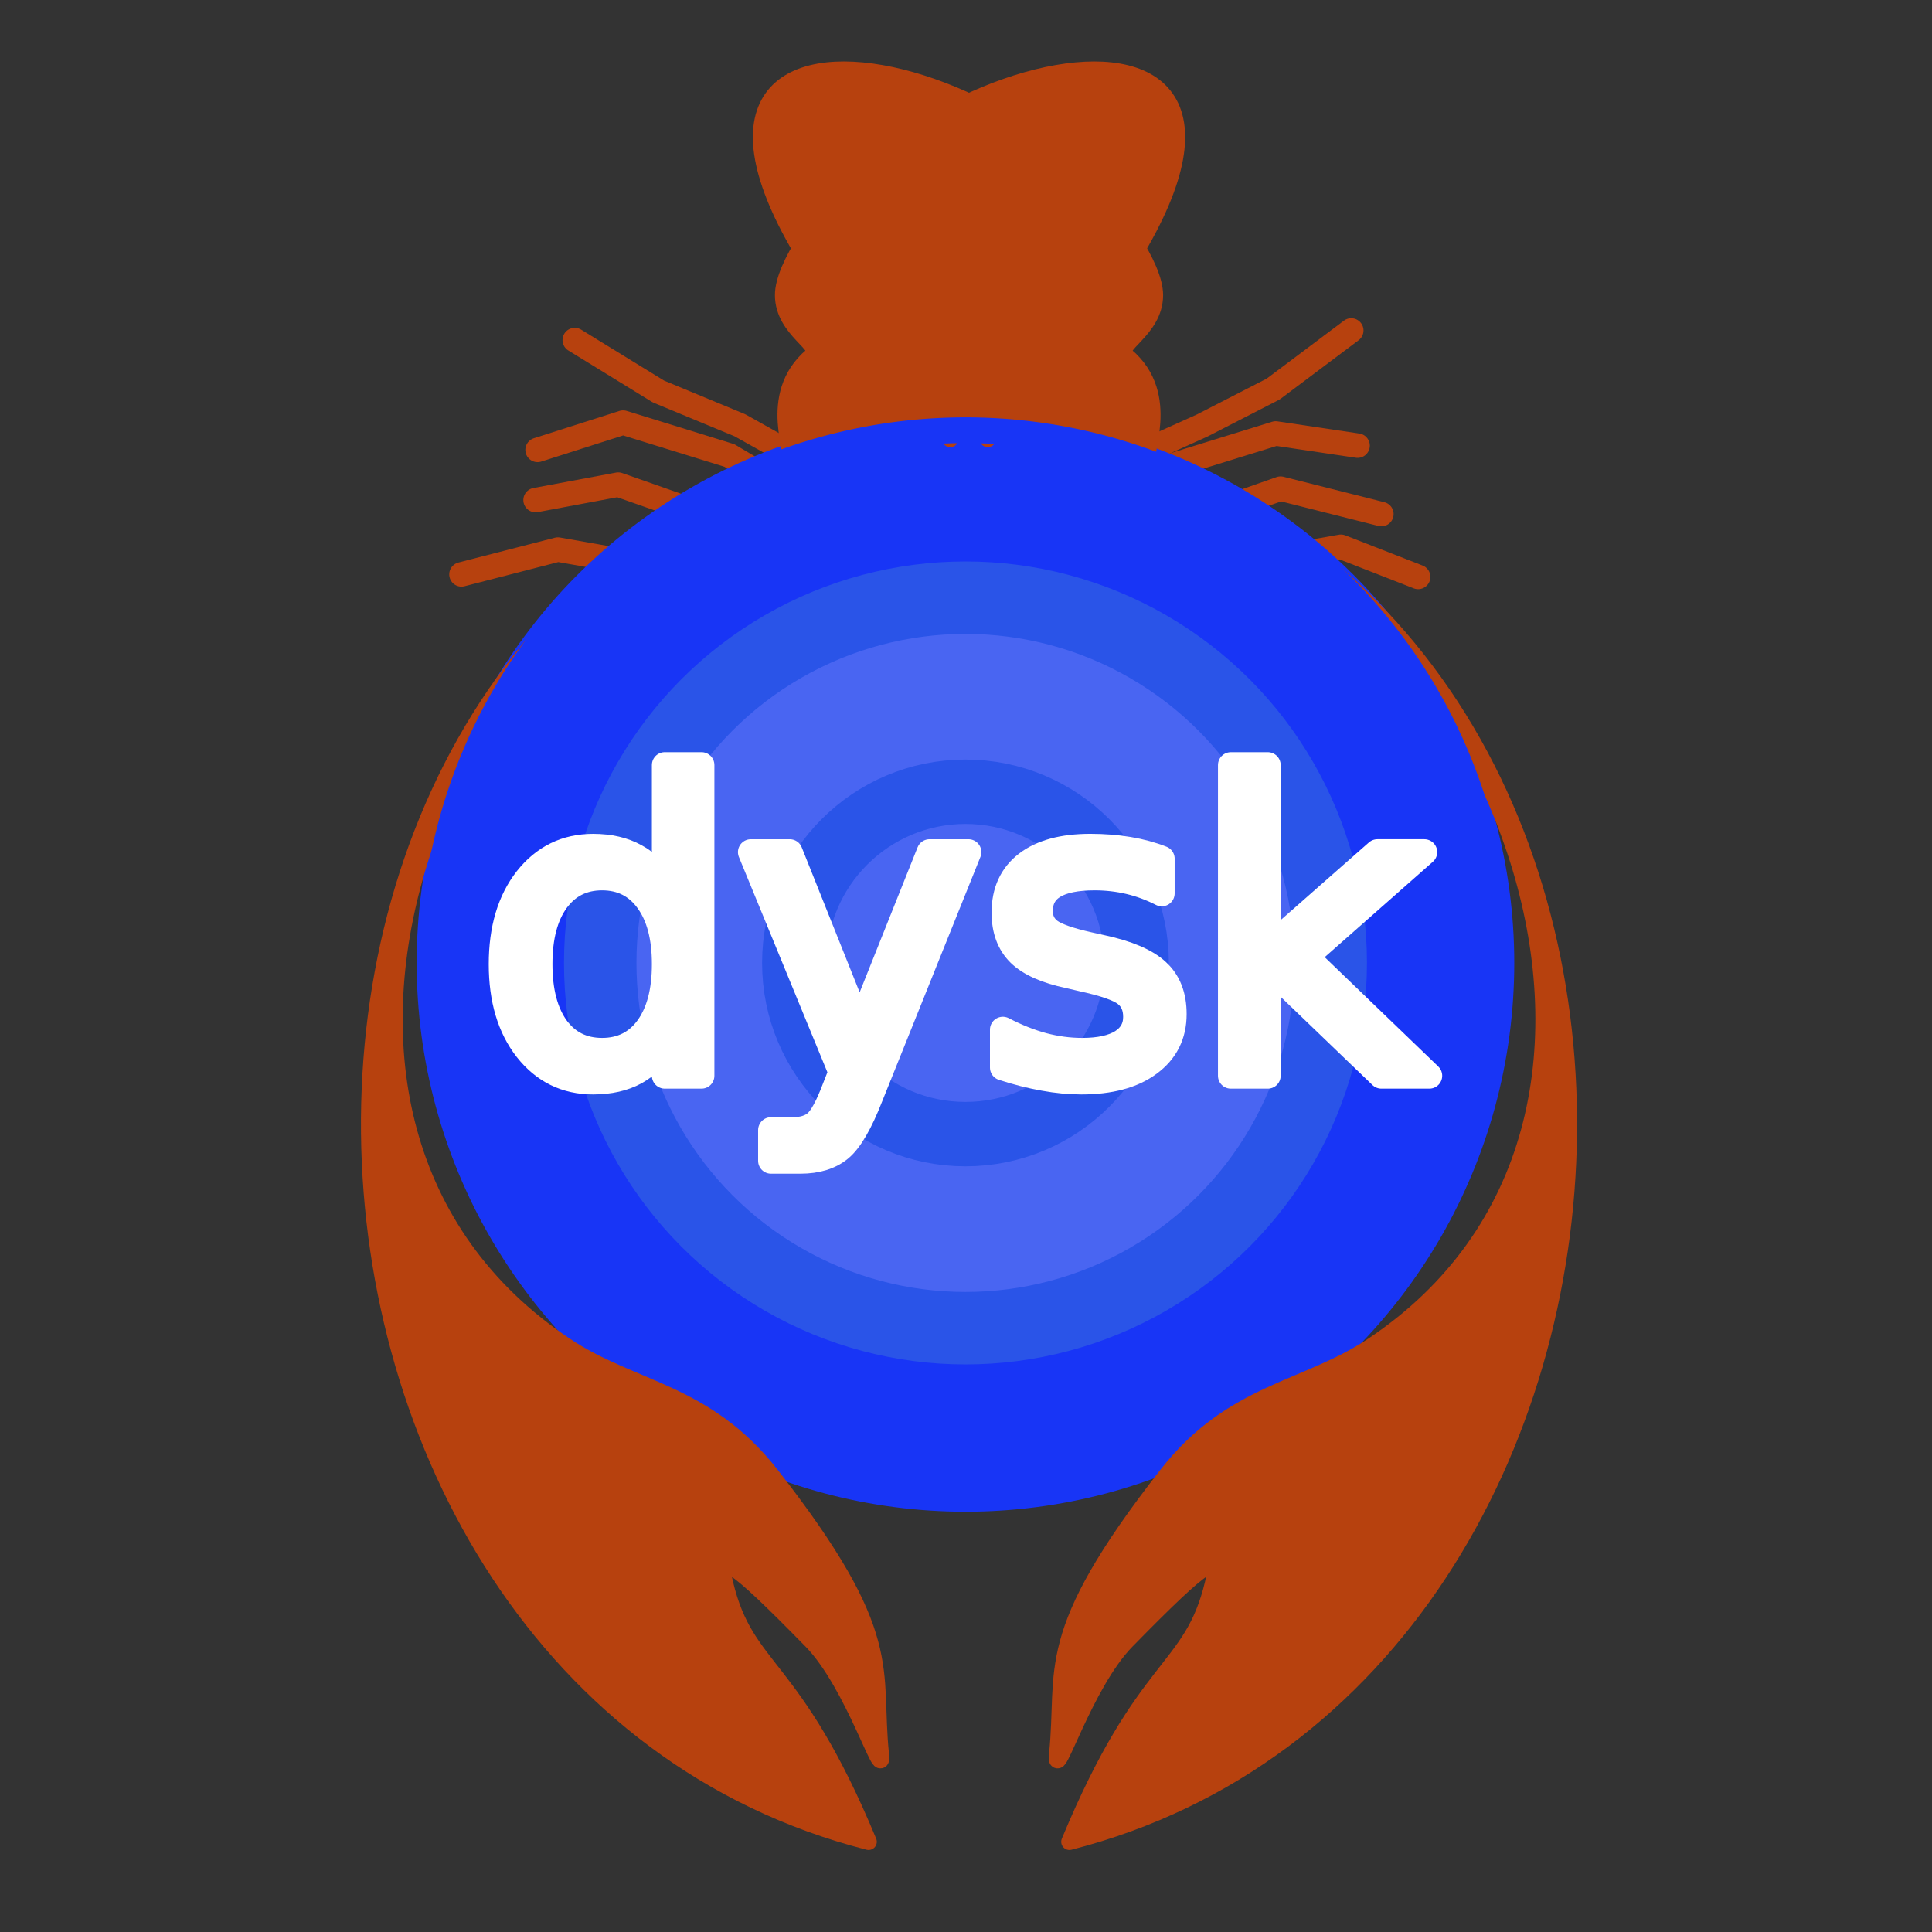 <?xml version="1.0" encoding="UTF-8" standalone="no"?>
<!-- Created with Inkscape (http://www.inkscape.org/) -->

<svg
   width="150mm"
   height="150mm"
   viewBox="0 0 150 150"
   version="1.1"
   id="svg5"
   inkscape:version="1.2.2 (b0a8486541, 2022-12-01)"
   sodipodi:docname="dysk-homard-pattes-logo.svg"
   xmlns:inkscape="http://www.inkscape.org/namespaces/inkscape"
   xmlns:sodipodi="http://sodipodi.sourceforge.net/DTD/sodipodi-0.dtd"
   xmlns="http://www.w3.org/2000/svg"
   xmlns:svg="http://www.w3.org/2000/svg"
   xmlns:rdf="http://www.w3.org/1999/02/22-rdf-syntax-ns#"
   xmlns:cc="http://creativecommons.org/ns#"
   xmlns:dc="http://purl.org/dc/elements/1.1/">
  <rect x="0" y="0" width="150" height="150" fill="#333333" stroke="none"/>
  <title
     id="title2319">dysk de homard, le logo</title>
  <sodipodi:namedview
     id="namedview7"
     pagecolor="#ffffff"
     bordercolor="#000000"
     borderopacity="0.25"
     inkscape:showpageshadow="2"
     inkscape:pageopacity="0.0"
     inkscape:pagecheckerboard="true"
     inkscape:deskcolor="#d1d1d1"
     inkscape:document-units="mm"
     showgrid="false"
     inkscape:zoom="0.98603159"
     inkscape:cx="334.16779"
     inkscape:cy="317.94113"
     inkscape:window-width="1837"
     inkscape:window-height="1254"
     inkscape:window-x="3118"
     inkscape:window-y="182"
     inkscape:window-maximized="0"
     inkscape:current-layer="layer1" />
  <defs
     id="defs2" />
  <g
     inkscape:label="Calque 1"
     inkscape:groupmode="layer"
     id="layer1"
     transform="translate(-55.165,-69.973)">
    <path
       style="fill:#1835f6;fill-opacity:1;stroke:#1835f6;stroke-width:0.302;stroke-linecap:round;stroke-linejoin:round;stroke-dasharray:none;stroke-opacity:1"
       id="path386-5-6"
       sodipodi:type="arc"
       sodipodi:cx="130.07422"
       sodipodi:cy="-110.44427"
       sodipodi:rx="5.4549356"
       sodipodi:ry="7.1442852"
       sodipodi:start="0"
       sodipodi:end="3.1415927"
       sodipodi:arc-type="slice"
       d="m 135.529,-110.444 a 5.455,7.144 0 0 1 -2.727,6.187 5.455,7.144 0 0 1 -5.455,0 5.455,7.144 0 0 1 -2.727,-6.187 h 5.455 z"
       transform="scale(1,-1)" />
    <path
       style="fill:none;fill-opacity:1;stroke:#b7410e;stroke-width:1.9;stroke-linecap:round;stroke-linejoin:round;stroke-dasharray:none;stroke-opacity:1"
       d="m 99.789,96.377 6.495,3.992 6.33,2.624 12.036,6.741"
       id="path2479"
       sodipodi:nodetypes="cccc" />
    <path
       style="fill:none;fill-opacity:1;stroke:#b7410e;stroke-width:1.9;stroke-linecap:round;stroke-linejoin:round;stroke-dasharray:none;stroke-opacity:1"
       d="m 96.902,104.904 6.638,-2.119 8.252,2.551 10.297,6.117"
       id="path2479-2"
       sodipodi:nodetypes="cccc" />
    <path
       style="fill:none;fill-opacity:1;stroke:#b7410e;stroke-width:1.9;stroke-linecap:round;stroke-linejoin:round;stroke-dasharray:none;stroke-opacity:1"
       d="m 96.747,108.798 6.414,-1.199 6.671,2.341 11.857,8.734"
       id="path2479-9"
       sodipodi:nodetypes="cccc" />
    <path
       style="fill:none;fill-opacity:1;stroke:#b7410e;stroke-width:1.9;stroke-linecap:round;stroke-linejoin:round;stroke-dasharray:none;stroke-opacity:1"
       d="m 90.993,114.568 7.483,-1.927 8.321,1.467 10.228,8.416"
       id="path2479-1"
       sodipodi:nodetypes="cccc" />
    <path
       style="fill:none;fill-opacity:1;stroke:#b7410e;stroke-width:1.9;stroke-linecap:round;stroke-linejoin:round;stroke-dasharray:none;stroke-opacity:1"
       d="m 160.077,95.631 -6.061,4.548 -5.525,2.836 -13.275,5.974"
       id="path2479-27"
       sodipodi:nodetypes="cccc" />
    <path
       style="fill:none;fill-opacity:1;stroke:#b7410e;stroke-width:1.9;stroke-linecap:round;stroke-linejoin:round;stroke-dasharray:none;stroke-opacity:1"
       d="m 160.567,104.573 -6.358,-0.946 -8.252,2.551 -10.297,6.117"
       id="path2479-2-0"
       sodipodi:nodetypes="cccc" />
    <path
       style="fill:none;fill-opacity:1;stroke:#b7410e;stroke-width:1.9;stroke-linecap:round;stroke-linejoin:round;stroke-dasharray:none;stroke-opacity:1"
       d="m 162.415,109.885 -7.828,-1.973 -6.671,2.341 -11.857,8.734"
       id="path2479-9-9"
       sodipodi:nodetypes="cccc" />
    <path
       style="fill:none;fill-opacity:1;stroke:#b7410e;stroke-width:1.9;stroke-linecap:round;stroke-linejoin:round;stroke-dasharray:none;stroke-opacity:1"
       d="m 165.27,114.766 -5.997,-2.342 -8.321,1.467 -10.228,8.416"
       id="path2479-1-3"
       sodipodi:nodetypes="cccc" />
    <circle
       style="fill:#1835f6;fill-opacity:1;stroke:#1835f6;stroke-width:2.5;stroke-linecap:round;stroke-linejoin:round;stroke-dasharray:none;stroke-opacity:1"
       id="path386"
       r="41.358"
       cy="144.735"
       cx="130.124" />
    <path
       style="fill:#b7410e;fill-opacity:1;stroke:#b7410e;stroke-width:1.276;stroke-linecap:round;stroke-linejoin:round"
       d="m 124.514,103.53 c -55.843,11.924 -52.009,96.625 -1.913,109.438 -5.855,-14.119 -9.488,-13.134 -11.148,-20.048 -0.607,-2.527 0.458,-1.938 6.72,4.457 3.26,3.33 5.626,11.194 5.379,8.816 -0.697,-6.708 1.331,-9.114 -8.523,-21.725 -5.07,-6.489 -10.772,-6.56 -15.95,-10.012 -25.957,-17.304 -10.516,-58.669 17.371,-68.681 0.653,-0.234 -1.95,-5.066 1.769,-8.191 0.941,-0.791 -2.244,-1.949 -2.251,-4.693 -0.006,-2.368 3.168,-6.363 3.737,-7.041 12.523,-14.904 45.956,-17.911 12.149,18.203"
       id="path236"
       sodipodi:nodetypes="ccsssssssssc" />
    <path
       style="fill:#b7410e;fill-opacity:1;stroke:#b7410e;stroke-width:1.276;stroke-linecap:round;stroke-linejoin:round"
       d="m 136.283,103.53 c 55.843,11.924 52.008,96.625 1.913,109.438 5.855,-14.119 9.488,-13.134 11.148,-20.048 0.607,-2.527 -0.458,-1.938 -6.719,4.457 -3.26,3.33 -5.626,11.194 -5.379,8.816 0.697,-6.708 -1.331,-9.114 8.523,-21.725 5.07,-6.489 10.772,-6.56 15.95,-10.012 25.957,-17.304 10.516,-58.669 -17.371,-68.681 -0.653,-0.234 1.95,-5.066 -1.769,-8.191 -0.941,-0.791 2.244,-1.949 2.251,-4.693 0.006,-2.368 -3.168,-6.363 -3.737,-7.041 C 128.569,70.946 95.136,67.939 128.943,104.053"
       id="path236-7"
       sodipodi:nodetypes="ccsssssssssc" />
    <path
       style="fill:none;stroke:#1835f6;stroke-width:2;stroke-linecap:round;stroke-linejoin:round;stroke-dasharray:none;stroke-opacity:1"
       id="path386-5"
       sodipodi:type="arc"
       sodipodi:cx="130.12445"
       sodipodi:cy="-144.73456"
       sodipodi:rx="41.357964"
       sodipodi:ry="41.357964"
       sodipodi:start="0"
       sodipodi:end="3.1415927"
       sodipodi:arc-type="slice"
       d="m 171.482,-144.735 a 41.358,41.358 0 0 1 -20.679,35.817 41.358,41.358 0 0 1 -41.358,0 41.358,41.358 0 0 1 -20.679,-35.817 h 41.358 z"
       transform="scale(1,-1)" />
    <circle
       style="fill:#4965f2;fill-opacity:1;stroke:#2a54e8;stroke-width:5.626;stroke-linecap:round;stroke-linejoin:round;stroke-dasharray:none;stroke-opacity:1"
       id="path386-3"
       r="28.358"
       cy="144.735"
       cx="130.124" />
    <circle
       style="fill:#4965f2;fill-opacity:1;stroke:#2a54e8;stroke-width:5;stroke-linecap:round;stroke-linejoin:round;stroke-dasharray:none;stroke-opacity:1"
       id="path386-3-5"
       r="13.29"
       cy="144.735"
       cx="130.124" />
    <g
       aria-label="dysk"
       id="text1474"
       style="font-size:31.75px;fill:#1835f6;stroke:#2a54e8;stroke-width:2;stroke-linecap:round;stroke-linejoin:round">
      <path
         d="m 106.777,138.766 v -9.395 h 2.853 v 24.123 h -2.853 v -2.604 q -0.899,1.55 -2.279,2.31 -1.364,0.744 -3.287,0.744 -3.147,0 -5.131,-2.511 -1.969,-2.511 -1.969,-6.604 0,-4.093 1.969,-6.604 1.984,-2.511 5.131,-2.511 1.922,0 3.287,0.76 1.38,0.744 2.279,2.294 z m -9.72,6.062 q 0,3.147 1.287,4.945 1.302,1.783 3.566,1.783 2.263,0 3.566,-1.783 1.302,-1.798 1.302,-4.945 0,-3.147 -1.302,-4.93 -1.302,-1.798 -3.566,-1.798 -2.263,0 -3.566,1.798 -1.287,1.783 -1.287,4.93 z"
         style="fill:#ffffff;stroke:#ffffff"
         id="path2336" />
      <path
         d="m 122.73,155.106 q -1.209,3.101 -2.356,4.046 -1.147,0.946 -3.07,0.946 h -2.279 v -2.387 h 1.674 q 1.178,0 1.829,-0.558 0.651,-0.558 1.442,-2.635 l 0.512,-1.302 -7.023,-17.084 h 3.023 l 5.426,13.581 5.426,-13.581 h 3.023 z"
         style="fill:#ffffff;stroke:#ffffff"
         id="path2338" />
      <path
         d="m 145.364,136.642 v 2.698 q -1.209,-0.62 -2.511,-0.93 -1.302,-0.31 -2.698,-0.31 -2.124,0 -3.194,0.651 -1.054,0.651 -1.054,1.953 0,0.992 0.76,1.566 0.76,0.558 3.054,1.07 l 0.977,0.217 q 3.039,0.651 4.31,1.845 1.287,1.178 1.287,3.302 0,2.418 -1.922,3.829 -1.907,1.411 -5.255,1.411 -1.395,0 -2.915,-0.279 -1.504,-0.264 -3.178,-0.806 v -2.946 q 1.581,0.822 3.116,1.24 1.535,0.403 3.039,0.403 2.015,0 3.101,-0.682 1.085,-0.698 1.085,-1.953 0,-1.163 -0.791,-1.783 -0.775,-0.62 -3.426,-1.194 l -0.992,-0.233 q -2.651,-0.558 -3.829,-1.705 -1.178,-1.163 -1.178,-3.178 0,-2.449 1.736,-3.783 1.736,-1.333 4.93,-1.333 1.581,0 2.977,0.233 1.395,0.233 2.573,0.698 z"
         style="fill:#ffffff;stroke:#ffffff"
         id="path2340" />
      <path
         d="m 150.728,129.372 h 2.868 v 14.247 l 8.511,-7.488 h 3.643 l -9.209,8.124 9.596,9.24 h -3.721 l -8.821,-8.48 v 8.48 h -2.868 z"
         style="fill:#ffffff;stroke:#ffffff"
         id="path2342" />
    </g>
  </g>
</svg>
